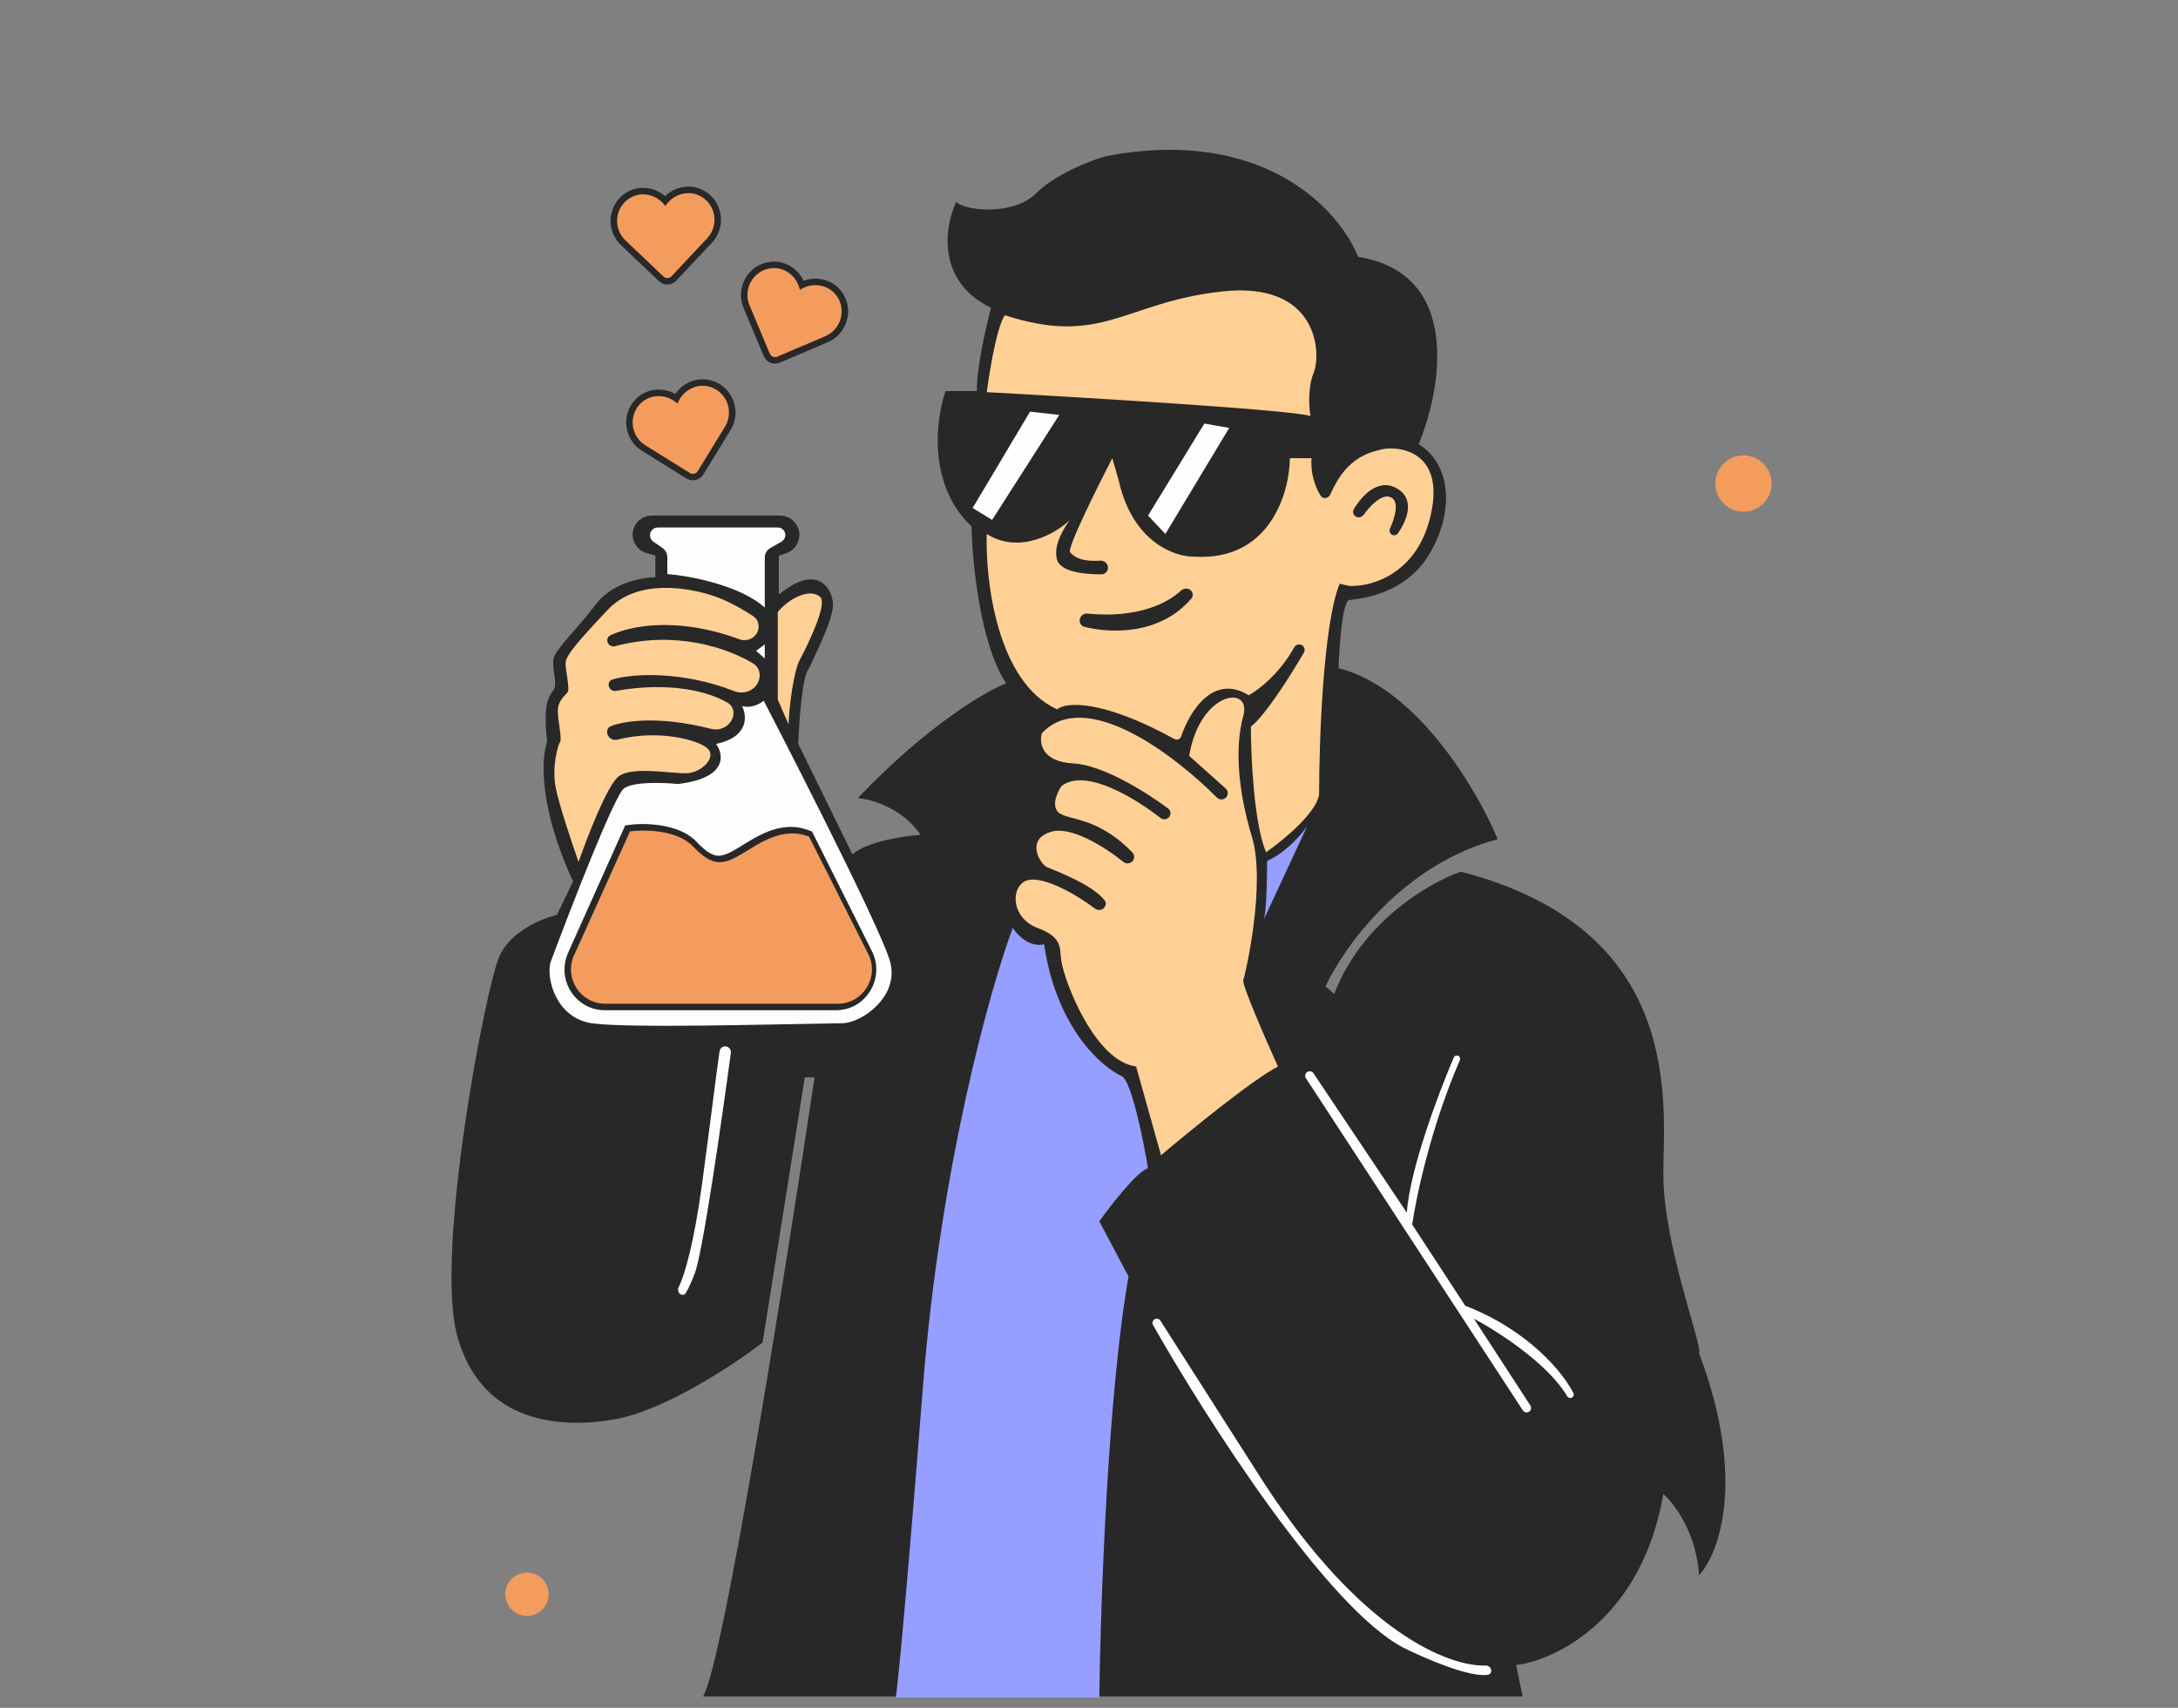 <svg width="306" height="240" viewBox="0 0 306 240" fill="none" xmlns="http://www.w3.org/2000/svg">
<rect x="0" y="0" width="306" height="240" fill="#808080" stroke="none"/>
<path d="M155.357 21.953C177.626 17.694 188.264 29.609 190.799 36.099C205.401 38.411 202.562 54.606 199.317 62.414C204.185 65.456 204.185 72.453 200.686 78.081C197.188 83.71 190.799 84.166 189.582 84.318C188.609 84.44 188.163 90.757 188.061 93.901C199.135 96.7 207.582 111.089 210.421 117.934C197.035 121.463 188.72 133.196 186.236 138.621L187.453 139.686C191.347 129.464 200.94 123.968 205.249 122.497C236.888 130.711 233.694 155.201 233.694 165.088C233.694 174.975 239.322 189.425 238.713 190.186C245.406 207.952 241.502 218.377 238.713 221.368C238.348 215.406 235.215 211.278 233.694 209.96C230.652 227.483 218.635 233.284 213.007 233.993L213.92 238.405H98.773C101.572 234.024 110.384 178.575 114.44 151.398H113.071L107.139 188.665C103.133 191.758 93.358 198.248 86.3 199.465C77.478 200.986 67.438 199.313 64.244 187.752C61.049 176.192 68.198 138.773 70.176 134.362C71.758 130.833 76.21 129.038 78.238 128.582L80.52 123.866C75.652 113.401 76.058 106.424 76.869 104.244C76.26 98.616 77.173 97.856 77.781 96.943C78.39 96.03 77.477 93.901 77.781 92.532C78.086 91.163 80.824 88.729 83.714 84.926C86.026 81.884 90.254 81.124 92.08 81.124V78.081L90.835 77.726C89.681 77.396 88.885 76.341 88.885 75.141C88.885 73.657 90.089 72.453 91.573 72.453H109.589C111.092 72.453 112.31 73.672 112.31 75.174C112.31 76.362 111.541 77.412 110.409 77.769L109.42 78.081V83.557C115.352 78.69 117.178 83.405 117.026 85.231C116.848 87.36 114.845 91.315 113.679 93.901C112.706 94.874 112.26 101.405 112.158 104.548L119.764 120.064C121.832 118.238 127.014 117.478 129.346 117.326C126.791 113.553 122.4 112.306 120.524 112.154C130.259 101.932 138.473 97.146 141.363 96.03C137.712 90.554 136.597 79.045 136.496 73.975C130.29 68.133 131.476 58.865 132.845 54.961H137.257C137.135 52.04 138.524 45.936 139.234 43.248C131.446 39.476 132.744 31.739 134.366 28.342C135.279 29.558 142.276 30.471 145.622 27.125C148.299 24.448 153.228 22.561 155.357 21.953Z" fill="#282828"/>
<path d="M167.073 106.221C168.594 97.095 175.896 96.182 174.68 100.593C173.463 105.004 173.919 111.089 175.896 117.629C177.874 124.17 174.984 136.947 174.68 137.708C174.436 138.316 177.823 146.074 179.547 149.877C176.019 151.702 167.125 158.952 163.118 162.35L159.62 149.877C153.84 149.116 149.625 138.123 149.124 135.122C148.82 133.297 149.43 131.776 145.779 130.407C142.128 129.038 141.977 124.931 143.954 123.866C146.043 122.741 151.017 125.56 153.841 127.681C154.262 127.997 154.865 127.925 155.181 127.503C155.385 127.231 155.43 126.863 155.232 126.585C153.71 124.451 148.563 122.455 147.149 121.888C146.16 121.493 143.954 117.934 147.757 116.869C150.517 116.096 155.207 118.994 157.815 121.118C158.222 121.45 158.825 121.39 159.148 120.975C159.421 120.623 159.405 120.124 159.097 119.802C154.153 114.647 149.844 115.306 148.668 114.131C147.695 113.157 148.567 111.292 149.124 110.48C152.429 107.859 159.435 112.123 163.04 114.946C163.42 115.243 163.973 115.184 164.269 114.803C164.558 114.432 164.494 113.898 164.116 113.617C161.03 111.324 154.969 107.511 150.798 107.286C146.295 107.043 145.981 104.345 146.386 103.027C152.482 96.579 164.902 105.989 170.972 112.082C171.335 112.446 171.929 112.433 172.271 112.049C172.593 111.686 172.561 111.131 172.2 110.808L167.073 106.221Z" fill="#FED095"/>
<path d="M85.393 85.686C89.652 81.184 96.945 82.657 100.147 83.709C102.108 84.353 104.288 85.575 105.82 86.59C106.677 87.158 106.829 88.311 106.226 89.145C105.695 89.882 104.725 90.148 103.873 89.834C95.15 86.612 88.583 87.929 85.744 89.288C85.358 89.473 85.218 89.934 85.392 90.326C85.567 90.718 86.006 90.918 86.42 90.807C94.85 88.567 102.084 91.001 105.781 93.216C106.951 93.918 107.024 95.466 106.108 96.478C105.367 97.297 104.182 97.529 103.154 97.125C95.947 94.292 88.942 94.61 86.04 95.491C85.653 95.609 85.449 96.008 85.528 96.404C85.621 96.87 86.075 97.171 86.543 97.089C94.308 95.729 99.618 97.233 102.233 98.756C103.242 99.343 103.281 100.639 102.558 101.555C101.929 102.352 100.879 102.678 99.895 102.426C92.856 100.617 87.909 101.228 85.829 102.044C85.37 102.224 85.195 102.741 85.351 103.208C85.543 103.783 86.16 104.093 86.747 103.944C92.602 102.453 98.094 104.008 99.386 105.156C100.755 106.373 98.626 108.503 96.648 108.655C94.671 108.807 88.891 107.59 86.913 109.111C85.332 110.328 82.502 117.629 81.285 121.128C80.424 118.694 78.578 113.218 78.091 110.785C77.483 107.742 78.396 104.7 78.7 104.244C79.004 103.787 78.243 100.745 78.396 99.528C78.548 98.312 79.46 97.703 79.765 97.247C80.069 96.79 79.46 94.205 79.46 93.292C79.46 92.379 80.069 91.314 85.393 85.686Z" fill="#FED095"/>
<path d="M193.998 63.174C196.432 62.566 203.429 63.327 200.843 73.061C198.775 80.849 192.477 82.492 189.587 82.34L188.218 82.036C185.906 87.633 185.328 104.142 185.328 111.697C184.841 114.374 180.156 118.187 177.875 119.759C176.171 115.743 175.745 106.323 175.745 102.114C177.81 100.508 181.389 94.811 183.194 91.7C183.376 91.387 183.307 90.992 183.036 90.754C182.658 90.423 182.07 90.543 181.826 90.982C179.749 94.716 176.76 96.997 175.441 97.703C170.44 94.634 167.173 99.909 165.937 103.51C165.81 103.882 165.373 104.056 165.028 103.867C154.661 98.181 149.709 98.688 148.518 99.68C140.121 95.908 138.428 81.681 138.631 75.039C143.255 77.959 148.366 74.937 150.344 73.061C149.481 74.126 147.909 76.742 148.518 78.689C149.05 80.393 152.494 80.746 154.773 80.706C155.277 80.697 155.667 80.276 155.667 79.772C155.667 79.196 155.162 78.754 154.587 78.788C151.681 78.962 150.89 78.171 150.344 77.625L150.344 77.625C149.857 77.138 154.096 68.6 156.276 64.391L157.189 67.585C159.136 76.225 165.098 78.284 167.836 78.233C178.423 78.841 181.171 69.259 181.222 64.391H184.265C184.094 66.603 184.806 68.448 185.527 69.635C185.875 70.207 186.657 70.052 186.925 69.439C189.009 64.679 191.761 63.734 193.998 63.174Z" fill="#FED095"/>
<path d="M109.274 85.991C111.099 83.861 113.859 82.707 115.206 83.861C116.271 84.774 113.837 89.945 112.316 92.836C111.553 94.284 110.845 99.275 110.795 101.81L109.274 98.311V85.991Z" fill="#FED095"/>
<path d="M171.638 40.966C185.328 39.445 185.633 49.789 184.568 52.374C183.716 54.443 183.909 57.293 184.112 58.459C181.435 57.607 152.676 55.873 138.631 55.112C139.726 47.203 140.811 44.617 141.216 44.313C154.906 48.724 157.949 42.487 171.638 40.966Z" fill="#FED095"/>
<path d="M107.296 98.464C107.31 98.492 123.876 130.409 125.092 135.275C126.309 140.142 120.986 143.754 118.4 143.793C108.36 143.945 87.978 144.523 83.11 143.793C78.243 143.063 76.722 137.709 77.33 135.275C80.22 127.517 86.335 111.759 87.674 110.785C89.012 109.812 93.302 109.974 95.279 110.177C102.215 109.325 101.718 106.07 100.603 104.549C105.227 103.575 104.963 100.594 104.253 99.225C105.592 99.59 106.839 98.87 107.296 98.464Z" fill="#FFFDFB"/>
<path d="M107.448 92.532L106.231 91.467L107.448 90.555V92.532Z" fill="#FFFDFB"/>
<path d="M109.277 74.127C109.863 74.127 110.338 74.602 110.338 75.188C110.338 75.567 110.136 75.917 109.808 76.107L108.207 77.034C107.737 77.306 107.448 77.808 107.448 78.35V85.383C103.919 82.219 96.851 80.921 93.758 80.668V78.317C93.758 77.789 93.498 77.295 93.063 76.995L91.799 76.127C91.502 75.922 91.324 75.585 91.324 75.224C91.324 74.618 91.815 74.127 92.421 74.127H109.277Z" fill="#FFFDFB"/>
<path d="M169.204 59.525L172.702 60.133L163.728 75.04L161.294 72.454L169.204 59.525Z" fill="#FFFDFB"/>
<path d="M144.714 57.852L148.821 58.308L139.39 73.062L136.652 71.389L144.714 57.852Z" fill="#FFFDFB"/>
<path d="M152.79 86.23C159.836 86.924 164.064 84.746 165.888 83.022C166.299 82.634 166.983 82.597 167.359 83.02C167.636 83.332 167.655 83.799 167.384 84.116C162.996 89.236 156.107 89.031 152.368 88.094C151.836 87.961 151.563 87.39 151.751 86.874C151.906 86.447 152.337 86.185 152.79 86.23Z" fill="#282828"/>
<path d="M195.368 69.868C196.676 70.412 195.968 72.785 195.296 74.258C195.167 74.54 195.234 74.876 195.472 75.075C195.751 75.307 196.167 75.271 196.379 74.976C197.624 73.238 198.914 70.186 196.281 68.651C193.641 67.111 191.3 69.68 190.2 71.573C190.01 71.901 190.112 72.314 190.415 72.541C190.788 72.821 191.319 72.719 191.593 72.342C192.555 71.015 194.146 69.358 195.368 69.868Z" fill="#282828"/>
<path d="M178.025 120.977C180.58 119.882 182.842 117.276 183.653 116.109L177.569 129.191C177.934 128.096 178.025 123.259 178.025 120.977Z" fill="#969EFF"/>
<path d="M146.691 132.689C148.394 144.371 154.702 149.928 157.642 151.247C158.981 152.04 160.634 160.197 161.293 164.176C159.833 164.541 156.121 169.297 154.448 171.629L158.555 179.387C155.635 195.936 154.6 225.729 154.448 238.557H125.852C126.105 236.986 127.221 226.084 129.654 195.054C132.088 164.024 139.085 139.027 142.279 130.408C143.983 132.841 145.93 132.943 146.691 132.689Z" fill="#969EFF"/>
<path d="M197.646 170.412C198.115 164.203 202.098 153.643 204.249 148.612C204.371 148.327 204.728 148.241 204.97 148.434C205.136 148.567 205.192 148.796 205.107 148.991C201.064 158.268 198.958 168.227 198.407 172.085L205.86 183.493C214.856 186.998 219.618 192.933 221.06 195.78C221.161 195.978 221.102 196.215 220.928 196.354C220.688 196.547 220.332 196.471 220.176 196.206C217.485 191.631 210.399 187.077 207.077 185.318L215.012 197.514C215.174 197.764 215.14 198.094 214.929 198.306C214.645 198.589 214.172 198.54 213.953 198.204L183.478 151.526C183.314 151.274 183.348 150.941 183.561 150.729C183.844 150.445 184.316 150.492 184.539 150.825L197.646 170.412Z" fill="#FFFDFB"/>
<path d="M177.416 208.135C191.157 229.381 203.519 234.229 208.732 234.062C209.146 234.049 209.511 234.366 209.511 234.781C209.511 235.043 209.361 235.288 209.104 235.34C206.644 235.841 200.247 233.088 197.19 231.559C186.478 226.023 169.427 199.296 161.991 186.203C161.847 185.949 161.911 185.639 162.135 185.453C162.414 185.22 162.834 185.285 163.03 185.591L177.416 208.135Z" fill="#FFFDFB"/>
<path d="M97.559 179.082C98.64 176.679 101.392 157.574 102.681 147.963C102.713 147.725 102.638 147.492 102.477 147.314C102.022 146.808 101.197 147.048 101.097 147.721C100.573 151.283 99.779 157.986 98.624 166.457C97.501 174.692 96.209 179.152 95.353 180.883C95.18 181.232 95.279 181.69 95.617 181.884C95.865 182.026 96.176 181.98 96.329 181.738C96.78 181.023 97.311 179.743 97.559 179.082Z" fill="#FFFDFB"/>
<path d="M88.316 115.93C89.24 115.792 90.959 115.715 92.752 115.986C94.522 116.254 96.536 116.886 97.873 118.309C99.242 119.767 100.123 120.201 100.824 120.251C101.556 120.304 102.338 119.969 103.619 119.207C104.712 118.556 106.238 117.506 107.917 116.853C109.638 116.184 111.643 115.873 113.778 116.737L114.091 116.864L122.499 133.661C124.404 137.467 121.67 141.967 117.454 141.967H84.97C80.859 141.967 78.122 137.671 79.82 133.884L87.834 116.001L88.316 115.93Z" fill="#282828"/>
<path d="M121.982 134.065L113.674 117.584C109.93 116.08 106.583 118.607 104.239 119.992C101.693 121.496 100.196 121.947 97.35 118.938C95.074 116.531 90.212 116.581 88.514 116.832L80.652 134.252C79.213 137.439 81.533 141.054 85.017 141.054H117.707C121.28 141.054 123.596 137.267 121.982 134.065Z" fill="#F49C5D"/>
<path d="M88.945 56.518C89.674 55.566 90.749 54.944 91.935 54.79L92.055 54.776L92.057 54.776C93.042 54.678 94.024 54.889 94.876 55.366C95.424 54.566 96.204 53.943 97.125 53.592C98.319 53.136 99.65 53.212 100.788 53.798C101.94 54.386 102.796 55.43 103.151 56.676L103.184 56.795C103.503 58.025 103.314 59.335 102.654 60.42L102.652 60.423L98.812 66.684L98.808 66.691C98.308 67.492 97.262 67.74 96.454 67.25L96.45 67.248L96.445 67.245L90.19 63.35C89.085 62.664 88.316 61.545 88.067 60.266C87.817 58.989 88.108 57.663 88.873 56.614L88.945 56.518Z" fill="#282828"/>
<path d="M102.269 56.93C102.562 57.95 102.417 59.046 101.869 59.947L98.028 66.208C97.793 66.585 97.303 66.702 96.923 66.471L90.666 62.575C89.778 62.025 89.158 61.124 88.957 60.092C88.755 59.061 88.991 57.993 89.607 57.151C90.208 56.322 91.129 55.789 92.142 55.685C93.229 55.577 94.313 55.933 95.132 56.669L95.186 56.715L95.214 56.65C95.62 55.631 96.428 54.832 97.445 54.446C98.397 54.082 99.459 54.143 100.369 54.612C101.293 55.084 101.982 55.925 102.269 56.93Z" fill="#F49C5D"/>
<path d="M107.4 36.963C108.546 36.609 109.782 36.725 110.839 37.286L110.944 37.344L110.946 37.346C111.806 37.836 112.485 38.577 112.903 39.458C113.813 39.123 114.809 39.067 115.763 39.315C117.001 39.635 118.042 40.467 118.631 41.605C119.229 42.75 119.322 44.098 118.89 45.319L118.848 45.435C118.396 46.622 117.483 47.581 116.317 48.083L116.314 48.085L109.557 50.965L109.55 50.968C108.679 51.332 107.681 50.928 107.307 50.062L107.305 50.057L107.303 50.052L104.459 43.254C103.955 42.055 103.976 40.697 104.513 39.51C105.05 38.324 106.054 37.412 107.286 37L107.4 36.963Z" fill="#282828"/>
<path d="M118.033 45.014C117.681 46.016 116.928 46.825 115.96 47.242L109.202 50.123C108.792 50.294 108.325 50.105 108.149 49.697L105.304 42.898C104.899 41.935 104.915 40.841 105.349 39.884C105.782 38.926 106.592 38.192 107.582 37.862C108.552 37.534 109.611 37.633 110.498 38.136C111.446 38.676 112.124 39.595 112.365 40.669L112.383 40.737L112.443 40.701C113.364 40.105 114.485 39.922 115.538 40.196C116.525 40.451 117.356 41.115 117.826 42.025C118.306 42.944 118.381 44.029 118.033 45.014Z" fill="#F49C5D"/>
<path d="M87.4 27.496C88.307 26.711 89.485 26.319 90.678 26.408L90.798 26.419L90.8 26.419C91.785 26.522 92.704 26.927 93.441 27.566C94.14 26.893 95.03 26.44 96.002 26.283C97.264 26.078 98.552 26.421 99.549 27.226C100.558 28.033 101.185 29.229 101.282 30.522L101.29 30.644C101.354 31.913 100.904 33.158 100.038 34.087L100.036 34.09L95.01 39.446L95.005 39.452C94.353 40.135 93.278 40.167 92.587 39.524L92.582 39.521L92.579 39.517L87.239 34.438C86.296 33.544 85.769 32.292 85.783 30.99C85.796 29.688 86.349 28.448 87.311 27.576L87.4 27.496Z" fill="#282828"/>
<path d="M100.373 30.591C100.455 31.649 100.09 32.694 99.372 33.465L94.346 38.822C94.039 39.144 93.535 39.159 93.21 38.856L87.869 33.776C87.111 33.058 86.686 32.05 86.697 30.999C86.708 29.948 87.154 28.95 87.928 28.25C88.684 27.559 89.693 27.224 90.707 27.326C91.793 27.44 92.783 28.008 93.436 28.894L93.48 28.95L93.52 28.892C94.124 27.976 95.076 27.357 96.15 27.184C97.156 27.02 98.184 27.294 98.981 27.938C99.79 28.586 100.296 29.549 100.373 30.591Z" fill="#F49C5D"/>
<circle cx="74.042" cy="224.042" r="3.042" fill="#F49C5D"/>
<circle cx="244.955" cy="67.955" r="3.955" fill="#F49C5D"/>
</svg>
